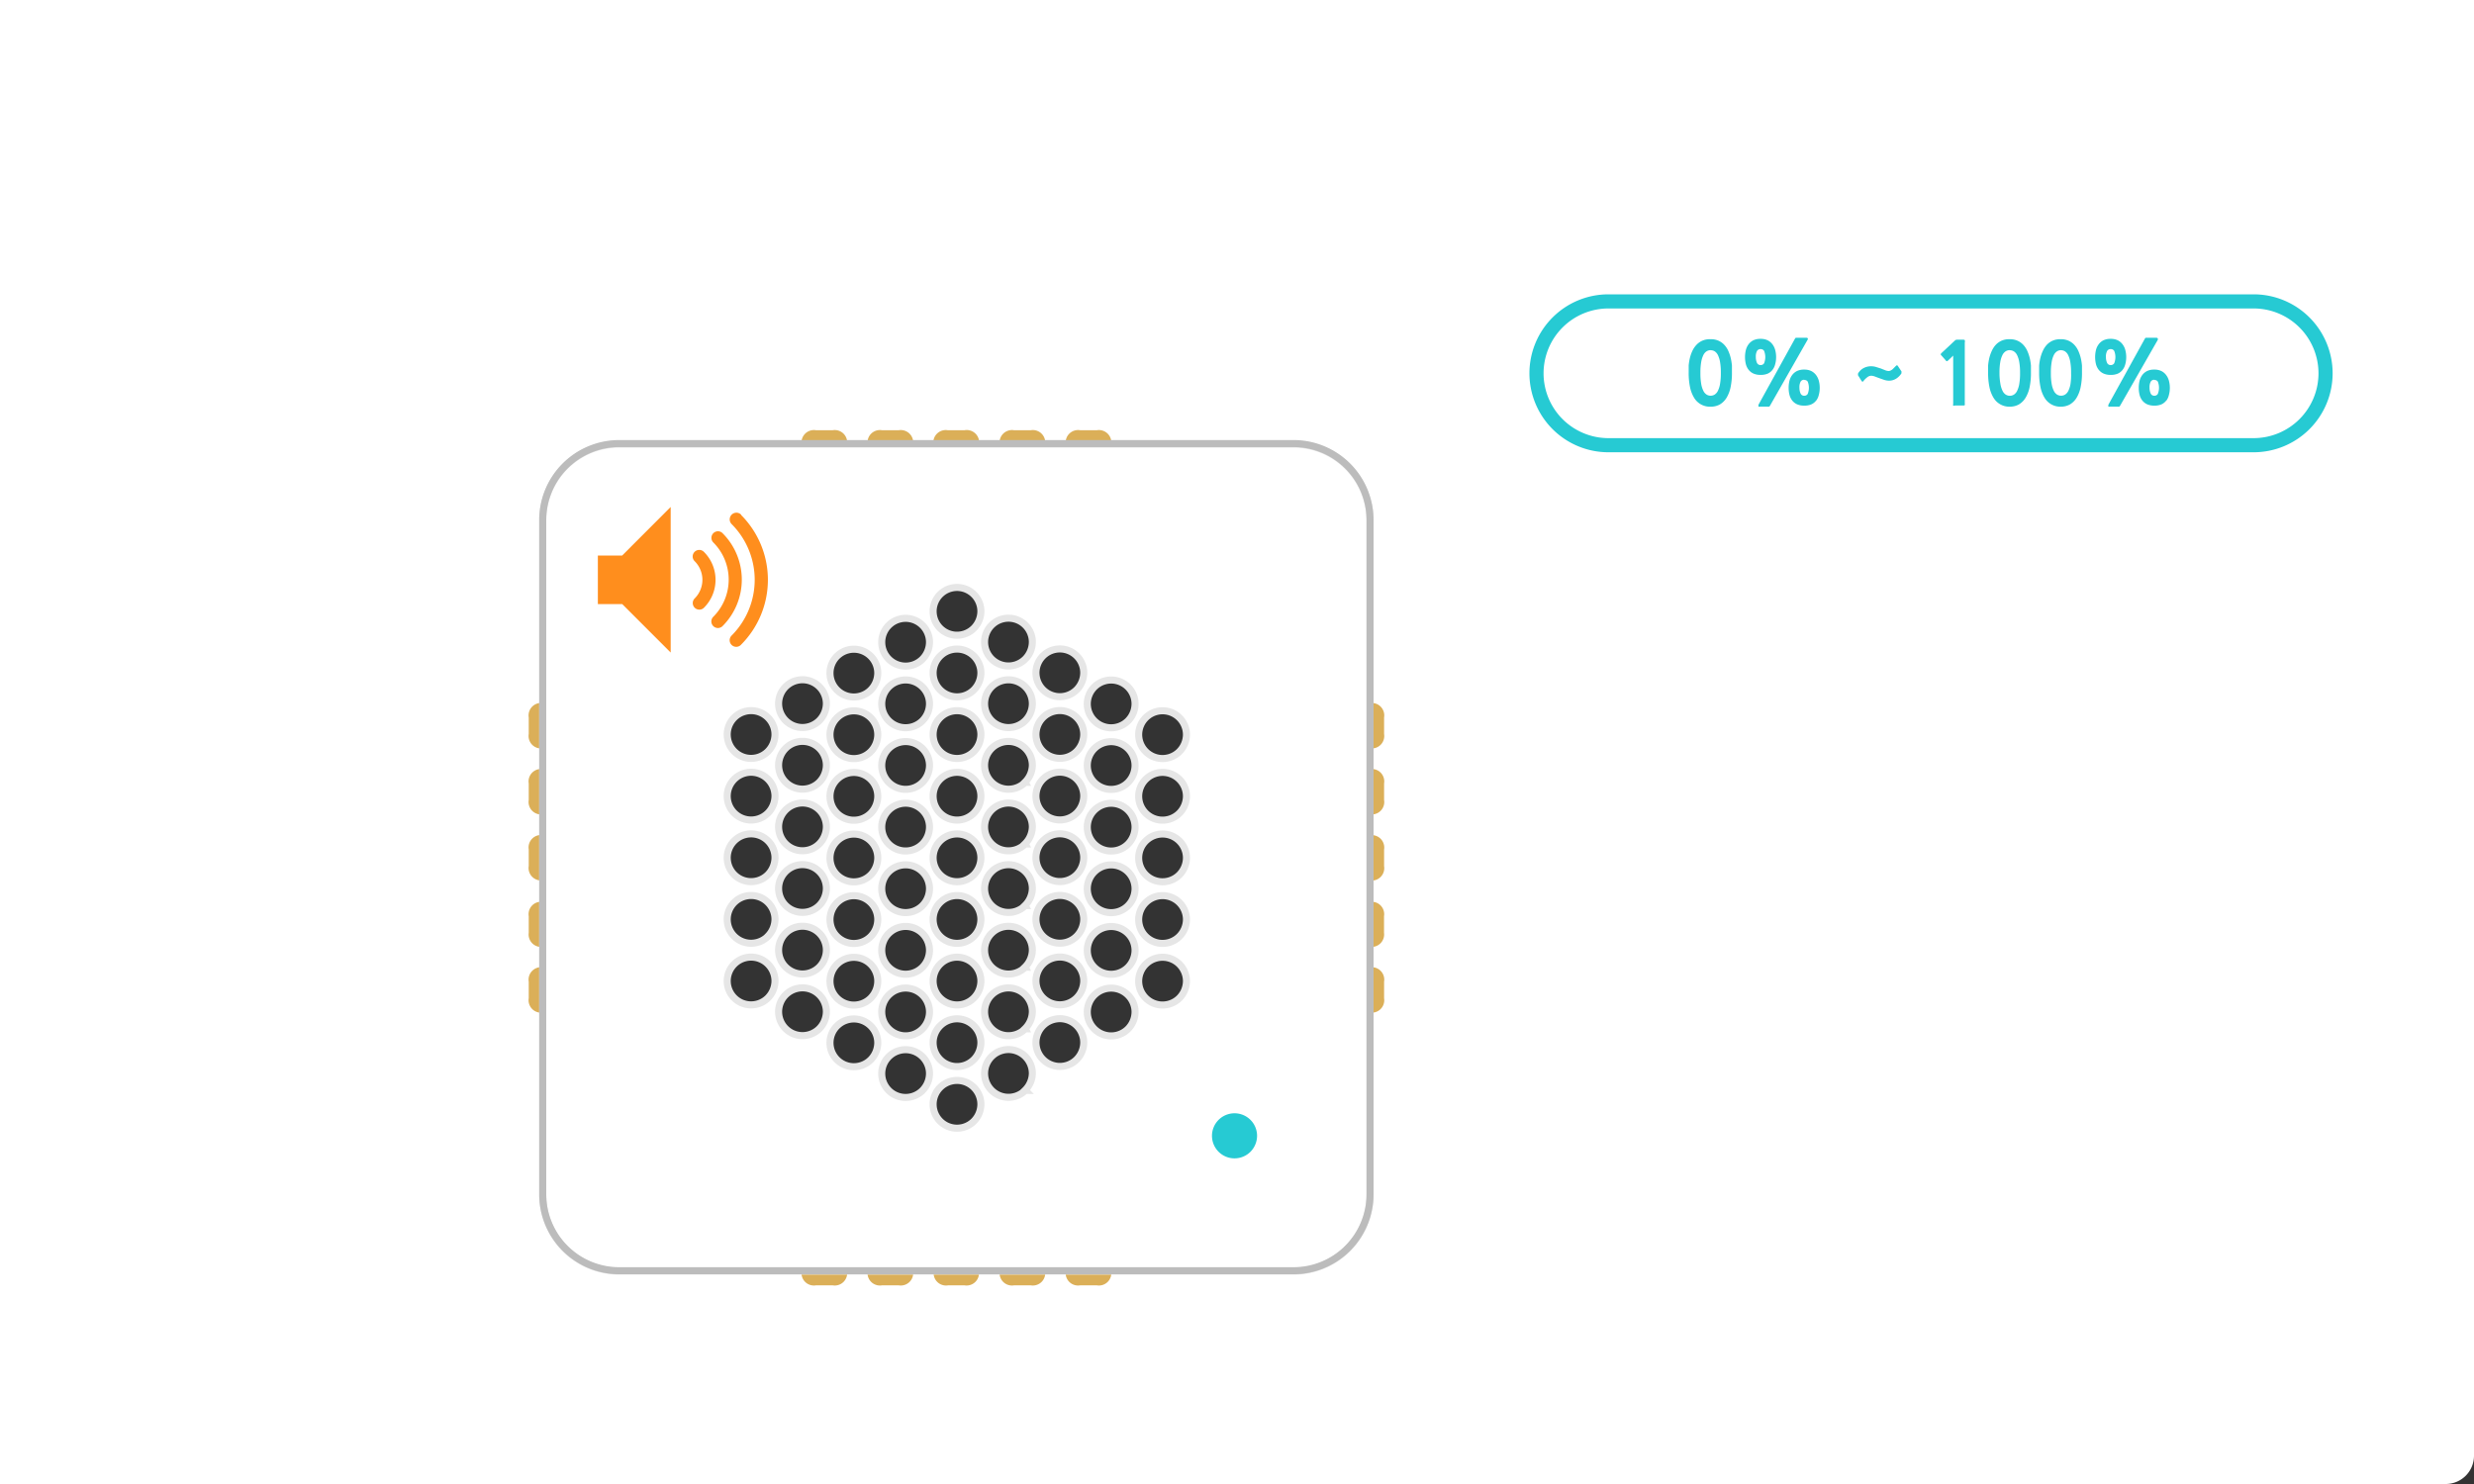 <svg id="레이어_1" data-name="레이어 1" xmlns="http://www.w3.org/2000/svg" width="350" height="210" viewBox="0 0 350 210">
  <rect x="0" y="0" width="350" height="210" fill="#333333" stroke="none"/>
  <defs>
    <style>
      .cls-1, .cls-3 {
        fill: #fff;
      }

      .cls-2 {
        fill: #dbaf58;
        stroke: #dbaf58;
      }

      .cls-2, .cls-3, .cls-4, .cls-7 {
        stroke-miterlimit: 10;
      }

      .cls-3 {
        stroke: #e6e6e6;
      }

      .cls-4, .cls-7 {
        fill: none;
      }

      .cls-4 {
        stroke: #bcbcbc;
      }

      .cls-5 {
        fill: #ff8e1d;
      }

      .cls-6 {
        fill: #26cad3;
      }

      .cls-7 {
        stroke: #26cad3;
        stroke-width: 2px;
      }
    </style>
  </defs>
  <title>helpCustomTune2_0OrVolme</title>
  <path class="cls-1" d="M.5.52v210h346a4,4,0,0,0,4-4V.52Zm193.83,121.4v47.7a10.79,10.79,0,0,1-10.83,10.8H88.1A10.82,10.82,0,0,1,77.28,169.6V74.19A10.82,10.82,0,0,1,88.1,63.35h95.4a10.82,10.82,0,0,1,10.82,10.82h0v47.75Z" transform="translate(-0.5 -0.52)"/>
  <path class="cls-2" d="M194.33,134a1.26,1.26,0,0,0,1.47-1.44h0v-2.43h0a1.26,1.26,0,0,0-1.48-1.48" transform="translate(-0.5 -0.52)"/>
  <path class="cls-2" d="M77.28,134a1.26,1.26,0,0,1-1.48-1.44h0v-2.43h0a1.26,1.26,0,0,1,1.48-1.48" transform="translate(-0.5 -0.52)"/>
  <path class="cls-2" d="M77.28,109.86a1.26,1.26,0,0,0-1.48,1.48h0v2.43h0a1.26,1.26,0,0,0,1.48,1.48" transform="translate(-0.5 -0.52)"/>
  <path class="cls-2" d="M147.85,180.43a1.26,1.26,0,0,1-1.48,1.48h-2.46a1.26,1.26,0,0,1-1.48-1.48" transform="translate(-0.5 -0.52)"/>
  <path class="cls-2" d="M157.2,180.43a1.26,1.26,0,0,1-1.48,1.48h-2.46a1.26,1.26,0,0,1-1.48-1.48" transform="translate(-0.5 -0.52)"/>
  <path class="cls-2" d="M114.41,180.43a1.26,1.26,0,0,0,1.48,1.48h2.46a1.26,1.26,0,0,0,1.48-1.48" transform="translate(-0.5 -0.52)"/>
  <path class="cls-2" d="M133.1,180.43a1.26,1.26,0,0,0,1.48,1.48H137a1.26,1.26,0,0,0,1.48-1.48" transform="translate(-0.5 -0.52)"/>
  <path class="cls-2" d="M147.85,63.38a1.26,1.26,0,0,0-1.48-1.48h-2.46a1.26,1.26,0,0,0-1.48,1.48" transform="translate(-0.5 -0.52)"/>
  <path class="cls-2" d="M123.75,180.43a1.26,1.26,0,0,0,1.48,1.48h2.46a1.26,1.26,0,0,0,1.48-1.48" transform="translate(-0.5 -0.52)"/>
  <path class="cls-2" d="M194.33,109.86a1.26,1.26,0,0,1,1.48,1.48h0v2.43h0a1.26,1.26,0,0,1-1.48,1.48" transform="translate(-0.5 -0.52)"/>
  <path class="cls-2" d="M194.33,124.61a1.26,1.26,0,0,0,1.48-1.48h0V120.7h0a1.26,1.26,0,0,0-1.48-1.48" transform="translate(-0.5 -0.52)"/>
  <path class="cls-2" d="M157.2,63.38a1.26,1.26,0,0,0-1.48-1.48h-2.46a1.26,1.26,0,0,0-1.48,1.48" transform="translate(-0.5 -0.52)"/>
  <path class="cls-2" d="M194.33,100.52a1.26,1.26,0,0,1,1.48,1.48h0v2.43h0a1.26,1.26,0,0,1-1.48,1.48" transform="translate(-0.5 -0.52)"/>
  <path class="cls-2" d="M123.75,63.38a1.26,1.26,0,0,1,1.48-1.48h2.46a1.26,1.26,0,0,1,1.48,1.48" transform="translate(-0.5 -0.52)"/>
  <path class="cls-2" d="M114.41,63.38a1.26,1.26,0,0,1,1.48-1.48h2.46a1.26,1.26,0,0,1,1.48,1.48" transform="translate(-0.5 -0.52)"/>
  <path class="cls-2" d="M77.28,100.52A1.26,1.26,0,0,0,75.8,102h0v2.43h0a1.26,1.26,0,0,0,1.48,1.48" transform="translate(-0.5 -0.52)"/>
  <path class="cls-2" d="M77.28,119.2a1.26,1.26,0,0,0-1.48,1.48h0v2.43h0a1.26,1.26,0,0,0,1.48,1.48" transform="translate(-0.5 -0.52)"/>
  <path class="cls-2" d="M77.28,143.3a1.26,1.26,0,0,1-1.48-1.48h0v-2.43h0a1.26,1.26,0,0,1,1.48-1.48" transform="translate(-0.5 -0.52)"/>
  <path class="cls-2" d="M194.33,143.3a1.26,1.26,0,0,0,1.48-1.48h0v-2.43h0a1.26,1.26,0,0,0-1.48-1.48" transform="translate(-0.5 -0.52)"/>
  <path class="cls-2" d="M138.5,63.38A1.26,1.26,0,0,0,137,61.9h-2.46a1.26,1.26,0,0,0-1.48,1.48" transform="translate(-0.5 -0.52)"/>
  <path class="cls-3" d="M183.5,63.37H88.1a10.79,10.79,0,0,0-10.82,10.8v95.41A10.82,10.82,0,0,0,88.1,180.4h95.4a10.82,10.82,0,0,0,10.82-10.82V74.19A10.82,10.82,0,0,0,183.5,63.37Zm-74.36,78.37a3.38,3.38,0,1,1,1-2.4A3.45,3.45,0,0,1,109.14,141.74Zm0-8.72a3.38,3.38,0,1,1,1-2.4A3.45,3.45,0,0,1,109.14,133Zm0-8.72a3.38,3.38,0,1,1,1-2.4A3.45,3.45,0,0,1,109.14,124.3Zm0-8.72a3.38,3.38,0,1,1,1-2.4A3.45,3.45,0,0,1,109.14,115.58Zm0-8.72a3.38,3.38,0,1,1,1-2.4A3.45,3.45,0,0,1,109.14,106.86Zm7.27,39.23a3.38,3.38,0,1,1,1-2.4,3.45,3.45,0,0,1-1,2.4Zm0-8.72a3.38,3.38,0,1,1,1-2.4,3.45,3.45,0,0,1-1,2.4Zm0-8.72a3.38,3.38,0,1,1,1-2.4,3.45,3.45,0,0,1-1,2.4Zm0-8.72a3.38,3.38,0,1,1,1-2.4,3.45,3.45,0,0,1-1,2.4Zm0-8.72a3.38,3.38,0,1,1,1-2.4,3.45,3.45,0,0,1-1,2.4Zm0-8.72a3.38,3.38,0,1,1,1-2.4,3.45,3.45,0,0,1-1,2.4Zm7.27,48a3.38,3.38,0,1,1,1-2.4,3.45,3.45,0,0,1-1,2.4Zm0-8.72a3.38,3.38,0,1,1,1-2.4,3.45,3.45,0,0,1-1,2.4Zm0-8.72a3.38,3.38,0,1,1,1-2.4,3.45,3.45,0,0,1-1,2.4Zm0-8.72a3.38,3.38,0,1,1,1-2.4,3.45,3.45,0,0,1-1,2.4Zm0-8.72a3.38,3.38,0,1,1,1-2.4,3.45,3.45,0,0,1-1,2.4Zm0-8.72a3.38,3.38,0,1,1,1-2.4,3.45,3.45,0,0,1-1,2.4Zm0-8.72a3.38,3.38,0,1,1,1-2.4,3.45,3.45,0,0,1-1,2.4ZM131,154.84a3.38,3.38,0,1,1,1-2.4,3.45,3.45,0,0,1-1,2.4Zm0-8.72a3.38,3.38,0,1,1,1-2.4,3.45,3.45,0,0,1-1,2.4Zm0-8.72a3.38,3.38,0,1,1,1-2.4,3.45,3.45,0,0,1-1,2.4Zm0-8.72a3.38,3.38,0,1,1,1-2.4,3.45,3.45,0,0,1-1,2.4Zm0-8.72a3.38,3.38,0,1,1,1-2.4,3.45,3.45,0,0,1-1,2.4Zm0-8.72a3.38,3.38,0,1,1,1-2.4,3.45,3.45,0,0,1-1,2.4Zm0-8.72a3.38,3.38,0,1,1,1-2.4,3.45,3.45,0,0,1-1,2.4Zm0-8.72a3.38,3.38,0,1,1,1-2.4,3.45,3.45,0,0,1-1,2.4Zm7.27,65.39a3.38,3.38,0,1,1,1-2.4,3.45,3.45,0,0,1-1,2.4Zm0-8.72a3.38,3.38,0,1,1,1-2.4,3.45,3.45,0,0,1-1,2.4Zm0-8.72a3.38,3.38,0,1,1,1-2.4,3.45,3.45,0,0,1-1,2.4Zm0-8.72a3.38,3.38,0,1,1,1-2.4,3.45,3.45,0,0,1-1,2.4Zm0-8.72a3.38,3.38,0,1,1,1-2.4,3.45,3.45,0,0,1-1,2.4Zm0-8.72a3.38,3.38,0,1,1,1-2.4,3.45,3.45,0,0,1-1,2.4Zm0-8.72a3.38,3.38,0,1,1,1-2.4,3.45,3.45,0,0,1-1,2.4Zm0-8.72a3.38,3.38,0,1,1,1-2.4,3.45,3.45,0,0,1-1,2.4Zm0-8.72a3.38,3.38,0,1,1,1-2.4,3.45,3.45,0,0,1-1,2.4Zm7.28,65.39a3.38,3.38,0,1,1,1-2.4A3.45,3.45,0,0,1,145.5,154.82Zm0-8.72a3.38,3.38,0,1,1,1-2.4A3.45,3.45,0,0,1,145.5,146.1Zm0-8.72a3.38,3.38,0,1,1,1-2.4A3.45,3.45,0,0,1,145.5,137.38Zm0-8.72a3.38,3.38,0,1,1,1-2.4A3.45,3.45,0,0,1,145.5,128.66Zm0-8.72a3.38,3.38,0,1,1,1-2.4A3.45,3.45,0,0,1,145.5,119.94Zm0-8.72a3.38,3.38,0,1,1,1-2.4A3.45,3.45,0,0,1,145.5,111.22Zm0-8.72a3.38,3.38,0,1,1,1-2.4,3.45,3.45,0,0,1-1,2.4Zm0-8.72a3.38,3.38,0,1,1,1-2.4,3.45,3.45,0,0,1-1,2.4Zm7.27,56.67a3.38,3.38,0,1,1,1-2.4,3.45,3.45,0,0,1-1,2.4Zm0-8.72a3.38,3.38,0,1,1,1-2.4,3.45,3.45,0,0,1-1,2.4Zm0-8.72a3.38,3.38,0,1,1,1-2.4,3.45,3.45,0,0,1-1,2.4Zm0-8.72a3.38,3.38,0,1,1,1-2.4,3.45,3.45,0,0,1-1,2.4Zm0-8.72a3.38,3.38,0,1,1,1-2.4,3.45,3.45,0,0,1-1,2.4Zm0-8.72a3.38,3.38,0,1,1,1-2.4,3.45,3.45,0,0,1-1,2.4Zm0-8.72a3.38,3.38,0,1,1,1-2.4,3.45,3.45,0,0,1-1,2.4Zm7.26,48a3.38,3.38,0,1,1,1-2.4,3.45,3.45,0,0,1-1,2.4Zm0-8.72a3.38,3.38,0,1,1,1-2.4,3.45,3.45,0,0,1-1,2.4Zm0-8.72a3.38,3.38,0,1,1,1-2.4,3.45,3.45,0,0,1-1,2.4Zm0-8.72a3.38,3.38,0,1,1,1-2.4,3.45,3.45,0,0,1-1,2.4Zm0-8.72a3.38,3.38,0,1,1,1-2.4,3.45,3.45,0,0,1-1,2.4Zm0-8.72a3.38,3.38,0,1,1,1-2.4,3.45,3.45,0,0,1-1,2.4Zm7.27,39.23a3.38,3.38,0,1,1,1-2.4,3.45,3.45,0,0,1-1,2.4Zm0-8.72a3.38,3.38,0,1,1,1-2.4,3.45,3.45,0,0,1-1,2.4Zm0-8.72a3.38,3.38,0,1,1,1-2.4,3.45,3.45,0,0,1-1,2.4Zm0-8.72a3.38,3.38,0,1,1,1-2.4,3.45,3.45,0,0,1-1,2.4Zm0-8.72a3.38,3.38,0,1,1,1-2.4,3.45,3.45,0,0,1-1,2.4Z" transform="translate(-0.5 -0.52)"/>
  <path class="cls-4" d="M88.1,180.34h95.4a10.82,10.82,0,0,0,10.82-10.82V74.11A10.82,10.82,0,0,0,183.5,63.29H88.1A10.82,10.82,0,0,0,77.28,74.11v95.41A10.82,10.82,0,0,0,88.1,180.34Z" transform="translate(-0.5 -0.52)"/>
  <path class="cls-5" d="M102.75,76a.92.92,0,0,0-.68-.3.93.93,0,0,0-.66,1.58h0a7.44,7.44,0,0,1,0,10.52h0a.93.93,0,0,0,.66,1.59.92.92,0,0,0,.67-.29A9.3,9.3,0,0,0,102.75,76Z" transform="translate(-0.5 -0.52)"/>
  <path class="cls-5" d="M105.36,73.36h0A.93.93,0,0,0,104,74.68h0a11.16,11.16,0,0,1,0,15.78.93.93,0,0,0,.66,1.59.92.92,0,0,0,.67-.29,13,13,0,0,0,0-18.38Z" transform="translate(-0.5 -0.52)"/>
  <path class="cls-5" d="M100.09,78.62h0a.93.93,0,1,0-1.31,1.32,3.72,3.72,0,0,1,0,5.26h0a.93.93,0,0,0,.66,1.59.92.92,0,0,0,.68-.3A5.58,5.58,0,0,0,100.09,78.62Z" transform="translate(-0.5 -0.52)"/>
  <polygon class="cls-5" points="88.02 78.61 84.58 78.61 84.58 85.48 88.02 85.48 94.88 92.34 94.88 71.74 88.02 78.61"/>
  <path class="cls-6" d="M178.34,161.24a3.19,3.19,0,1,0-.93,2.26A3.22,3.22,0,0,0,178.34,161.24Z" transform="translate(-0.5 -0.52)"/>
  <path class="cls-7" d="M228.05,43.17h91.28A10.18,10.18,0,0,1,329.5,53.34h0a10.18,10.18,0,0,1-10.17,10.18H228.05a10.18,10.18,0,0,1-10.18-10.17h0a10.18,10.18,0,0,1,10.18-10.18Z" transform="translate(-0.5 -0.52)"/>
  <path class="cls-6" d="M242.5,58.07a2.6,2.6,0,0,1-2.36-1.31,4.71,4.71,0,0,1-.56-1.51,9.83,9.83,0,0,1-.18-2v-1a7.34,7.34,0,0,1,.17-1.07,5.49,5.49,0,0,1,.35-1,3.27,3.27,0,0,1,.58-.86,2.57,2.57,0,0,1,.83-.59,2.71,2.71,0,0,1,1.17-.21,2.67,2.67,0,0,1,1.13.22,2.59,2.59,0,0,1,.82.59,3.13,3.13,0,0,1,.56.86,5.8,5.8,0,0,1,.34,1,7.63,7.63,0,0,1,.17,1.07v1a9.66,9.66,0,0,1-.18,2,4.75,4.75,0,0,1-.56,1.51,2.74,2.74,0,0,1-1,1A2.66,2.66,0,0,1,242.5,58.07Zm0-8a1.09,1.09,0,0,0-.56.16,1.3,1.3,0,0,0-.46.53,3.55,3.55,0,0,0-.31,1,8.61,8.61,0,0,0-.11,1.53,8.7,8.7,0,0,0,.11,1.54,3.46,3.46,0,0,0,.31,1,1.3,1.3,0,0,0,.46.53,1.09,1.09,0,0,0,1.13,0,1.3,1.3,0,0,0,.46-.53,3.49,3.49,0,0,0,.31-1,8.7,8.7,0,0,0,.11-1.54,8.61,8.61,0,0,0-.11-1.53,3.58,3.58,0,0,0-.31-1,1.31,1.31,0,0,0-.46-.53,1.09,1.09,0,0,0-.57-.15h0Z" transform="translate(-0.5 -0.52)"/>
  <path class="cls-6" d="M251.27,52.84a1.76,1.76,0,0,1-.71.56,2.48,2.48,0,0,1-1,.17,2.4,2.4,0,0,1-1-.19,1.84,1.84,0,0,1-.68-.53,2.15,2.15,0,0,1-.39-.8,4.21,4.21,0,0,1,0-2,2.25,2.25,0,0,1,.39-.82,1.9,1.9,0,0,1,.68-.56,2.28,2.28,0,0,1,1-.2,2.25,2.25,0,0,1,1,.2,1.91,1.91,0,0,1,.68.56,2.33,2.33,0,0,1,.4.82,3.82,3.82,0,0,1,.13,1,3.75,3.75,0,0,1-.13,1A2.14,2.14,0,0,1,251.27,52.84Zm-1.68-2.92a.57.57,0,0,0-.52.26,1.66,1.66,0,0,0-.17.87,1.93,1.93,0,0,0,.15.79.54.54,0,0,0,.53.34.55.55,0,0,0,.49-.26,2.34,2.34,0,0,0,0-1.74.55.55,0,0,0-.48-.26Zm1.32,8a.25.25,0,0,1-.14.14.78.78,0,0,1-.22,0H249.5a.38.38,0,0,1-.23,0V57.8l5.17-9.36a.34.34,0,0,1,.11-.12.42.42,0,0,1,.17,0H256a.3.3,0,0,1,.25.07.28.28,0,0,1-.05.25Zm6.53-.73a1.77,1.77,0,0,1-.71.56,2.5,2.5,0,0,1-1,.17,2.4,2.4,0,0,1-1-.19,1.83,1.83,0,0,1-.68-.53,2.14,2.14,0,0,1-.39-.8,4.21,4.21,0,0,1,0-2,2.27,2.27,0,0,1,.39-.82,1.9,1.9,0,0,1,.68-.56,2.28,2.28,0,0,1,1-.2,2.25,2.25,0,0,1,1,.2,1.91,1.91,0,0,1,.68.56,2.34,2.34,0,0,1,.4.82,3.82,3.82,0,0,1,.13,1,3.75,3.75,0,0,1-.13,1,2.13,2.13,0,0,1-.38.82h0Zm-1.68-2.93a.57.57,0,0,0-.52.26,1.67,1.67,0,0,0-.17.87,1.92,1.92,0,0,0,.15.79.54.54,0,0,0,.53.34.55.55,0,0,0,.49-.26,2.34,2.34,0,0,0,0-1.74.55.55,0,0,0-.49-.23h0Z" transform="translate(-0.5 -0.52)"/>
  <path class="cls-6" d="M269.5,53.35a2.4,2.4,0,0,1-.76.76,1.88,1.88,0,0,1-1,.28,2.25,2.25,0,0,1-.67-.11l-.69-.24-.64-.24a1.59,1.59,0,0,0-.53-.11.93.93,0,0,0-.55.22,3,3,0,0,0-.53.52.17.17,0,0,1-.16.1.42.42,0,0,1-.16-.18l-.45-.72a.19.19,0,0,1,0-.14.7.7,0,0,1,0-.12,2,2,0,0,1,.78-.76,2.27,2.27,0,0,1,1.09-.26,2.5,2.5,0,0,1,.67.1l.7.22.62.25a1.44,1.44,0,0,0,.46.1.64.64,0,0,0,.29-.07,1.47,1.47,0,0,0,.28-.18l.25-.25.2-.2a.39.39,0,0,1,.15-.11.2.2,0,0,1,.15.11l.5.75a.22.22,0,0,1,0,.14A.4.4,0,0,1,269.5,53.35Z" transform="translate(-0.5 -0.52)"/>
  <path class="cls-6" d="M277,57.92a.24.24,0,0,1-.18,0,.31.31,0,0,1,0-.2V50.84l-.73.7c-.13.12-.23.13-.3,0l-.71-.8a.14.14,0,0,1,0-.15.55.55,0,0,1,.14-.16l1.85-1.73a.44.44,0,0,1,.29-.11h.79a.48.48,0,0,1,.31.06.78.78,0,0,1,0,.36v8.64a.32.32,0,0,1,0,.19.23.23,0,0,1-.18.06h-1.19Z" transform="translate(-0.5 -0.52)"/>
  <path class="cls-6" d="M284.81,58.07a2.6,2.6,0,0,1-2.31-1.31,4.71,4.71,0,0,1-.56-1.51,9.83,9.83,0,0,1-.18-2v-1a7.34,7.34,0,0,1,.17-1.07,5.57,5.57,0,0,1,.35-1,3.27,3.27,0,0,1,.56-.86,2.56,2.56,0,0,1,.83-.59,2.72,2.72,0,0,1,1.13-.21,2.67,2.67,0,0,1,1.13.22,2.59,2.59,0,0,1,.82.59,3.16,3.16,0,0,1,.56.86,5.72,5.72,0,0,1,.34,1,7.63,7.63,0,0,1,.17,1.07v1a9.72,9.72,0,0,1-.18,2,4.75,4.75,0,0,1-.56,1.51,2.75,2.75,0,0,1-1,1A2.66,2.66,0,0,1,284.81,58.07Zm0-8a1.1,1.1,0,0,0-.56.16,1.3,1.3,0,0,0-.46.53,3.58,3.58,0,0,0-.31,1,8.61,8.61,0,0,0-.11,1.53,8.7,8.7,0,0,0,.13,1.55,3.49,3.49,0,0,0,.31,1,1.3,1.3,0,0,0,.46.53,1.1,1.1,0,0,0,1.13,0,1.3,1.3,0,0,0,.46-.53,3.49,3.49,0,0,0,.31-1,8.7,8.7,0,0,0,.11-1.54,8.61,8.61,0,0,0-.11-1.53,3.58,3.58,0,0,0-.31-1,1.3,1.3,0,0,0-.46-.53,1.1,1.1,0,0,0-.59-.16h0Z" transform="translate(-0.5 -0.52)"/>
  <path class="cls-6" d="M292.08,58.07a2.6,2.6,0,0,1-2.36-1.31,4.71,4.71,0,0,1-.56-1.51,9.83,9.83,0,0,1-.18-2v-1a7.34,7.34,0,0,1,.17-1.07,5.57,5.57,0,0,1,.35-1,3.27,3.27,0,0,1,.56-.86,2.56,2.56,0,0,1,.83-.59,2.72,2.72,0,0,1,1.13-.21,2.67,2.67,0,0,1,1.13.22,2.59,2.59,0,0,1,.82.59,3.16,3.16,0,0,1,.56.86,5.72,5.72,0,0,1,.34,1,7.63,7.63,0,0,1,.17,1.07v1a9.72,9.72,0,0,1-.18,2,4.75,4.75,0,0,1-.56,1.51,2.75,2.75,0,0,1-1,1A2.66,2.66,0,0,1,292.08,58.07Zm0-8a1.1,1.1,0,0,0-.56.16,1.3,1.3,0,0,0-.46.53,3.58,3.58,0,0,0-.31,1,8.61,8.61,0,0,0-.11,1.53,8.7,8.7,0,0,0,.11,1.54,3.49,3.49,0,0,0,.31,1,1.3,1.3,0,0,0,.46.53,1.1,1.1,0,0,0,1.13,0,1.3,1.3,0,0,0,.46-.53,3.49,3.49,0,0,0,.31-1,8.7,8.7,0,0,0,.08-1.54,8.61,8.61,0,0,0-.11-1.53,3.58,3.58,0,0,0-.31-1,1.3,1.3,0,0,0-.46-.53,1.1,1.1,0,0,0-.57-.15h0Z" transform="translate(-0.5 -0.52)"/>
  <path class="cls-6" d="M300.8,52.84a1.78,1.78,0,0,1-.71.56,2.48,2.48,0,0,1-1,.17,2.41,2.41,0,0,1-1-.19,1.85,1.85,0,0,1-.68-.53,2.15,2.15,0,0,1-.39-.8,4.25,4.25,0,0,1,0-2,2.25,2.25,0,0,1,.39-.82,1.91,1.91,0,0,1,.68-.56,2.29,2.29,0,0,1,1-.2,2.25,2.25,0,0,1,1,.2,1.91,1.91,0,0,1,.68.56,2.36,2.36,0,0,1,.4.82,3.82,3.82,0,0,1,.13,1,3.75,3.75,0,0,1-.13,1A2.16,2.16,0,0,1,300.8,52.84Zm-1.68-2.92a.57.57,0,0,0-.52.26,1.66,1.66,0,0,0-.17.87,1.93,1.93,0,0,0,.15.79.54.54,0,0,0,.53.34.55.55,0,0,0,.49-.26,2.34,2.34,0,0,0,0-1.74A.55.55,0,0,0,299.12,49.92Zm1.32,8a.25.25,0,0,1-.14.14.78.78,0,0,1-.22,0H299a.39.39,0,0,1-.23,0V57.8l5.17-9.36a.34.34,0,0,1,.11-.12.43.43,0,0,1,.17,0h1.28a.3.3,0,0,1,.25.07.28.28,0,0,1,0,.25Zm6.53-.73a1.78,1.78,0,0,1-.71.56,2.5,2.5,0,0,1-1,.17,2.41,2.41,0,0,1-1-.19,1.84,1.84,0,0,1-.68-.53,2.14,2.14,0,0,1-.39-.8,4.25,4.25,0,0,1,0-2,2.27,2.27,0,0,1,.39-.82,1.91,1.91,0,0,1,.68-.56,2.29,2.29,0,0,1,1-.2,2.25,2.25,0,0,1,1,.2,1.91,1.91,0,0,1,.68.56,2.36,2.36,0,0,1,.4.82,3.82,3.82,0,0,1,.13,1,3.75,3.75,0,0,1-.13,1,2.13,2.13,0,0,1-.37.82h0Zm-1.68-2.93a.57.57,0,0,0-.52.26,1.67,1.67,0,0,0-.17.87,1.93,1.93,0,0,0,.15.79.54.54,0,0,0,.53.34.55.55,0,0,0,.49-.26,2.34,2.34,0,0,0,0-1.74.55.55,0,0,0-.48-.23h0Z" transform="translate(-0.5 -0.52)"/>
</svg>
